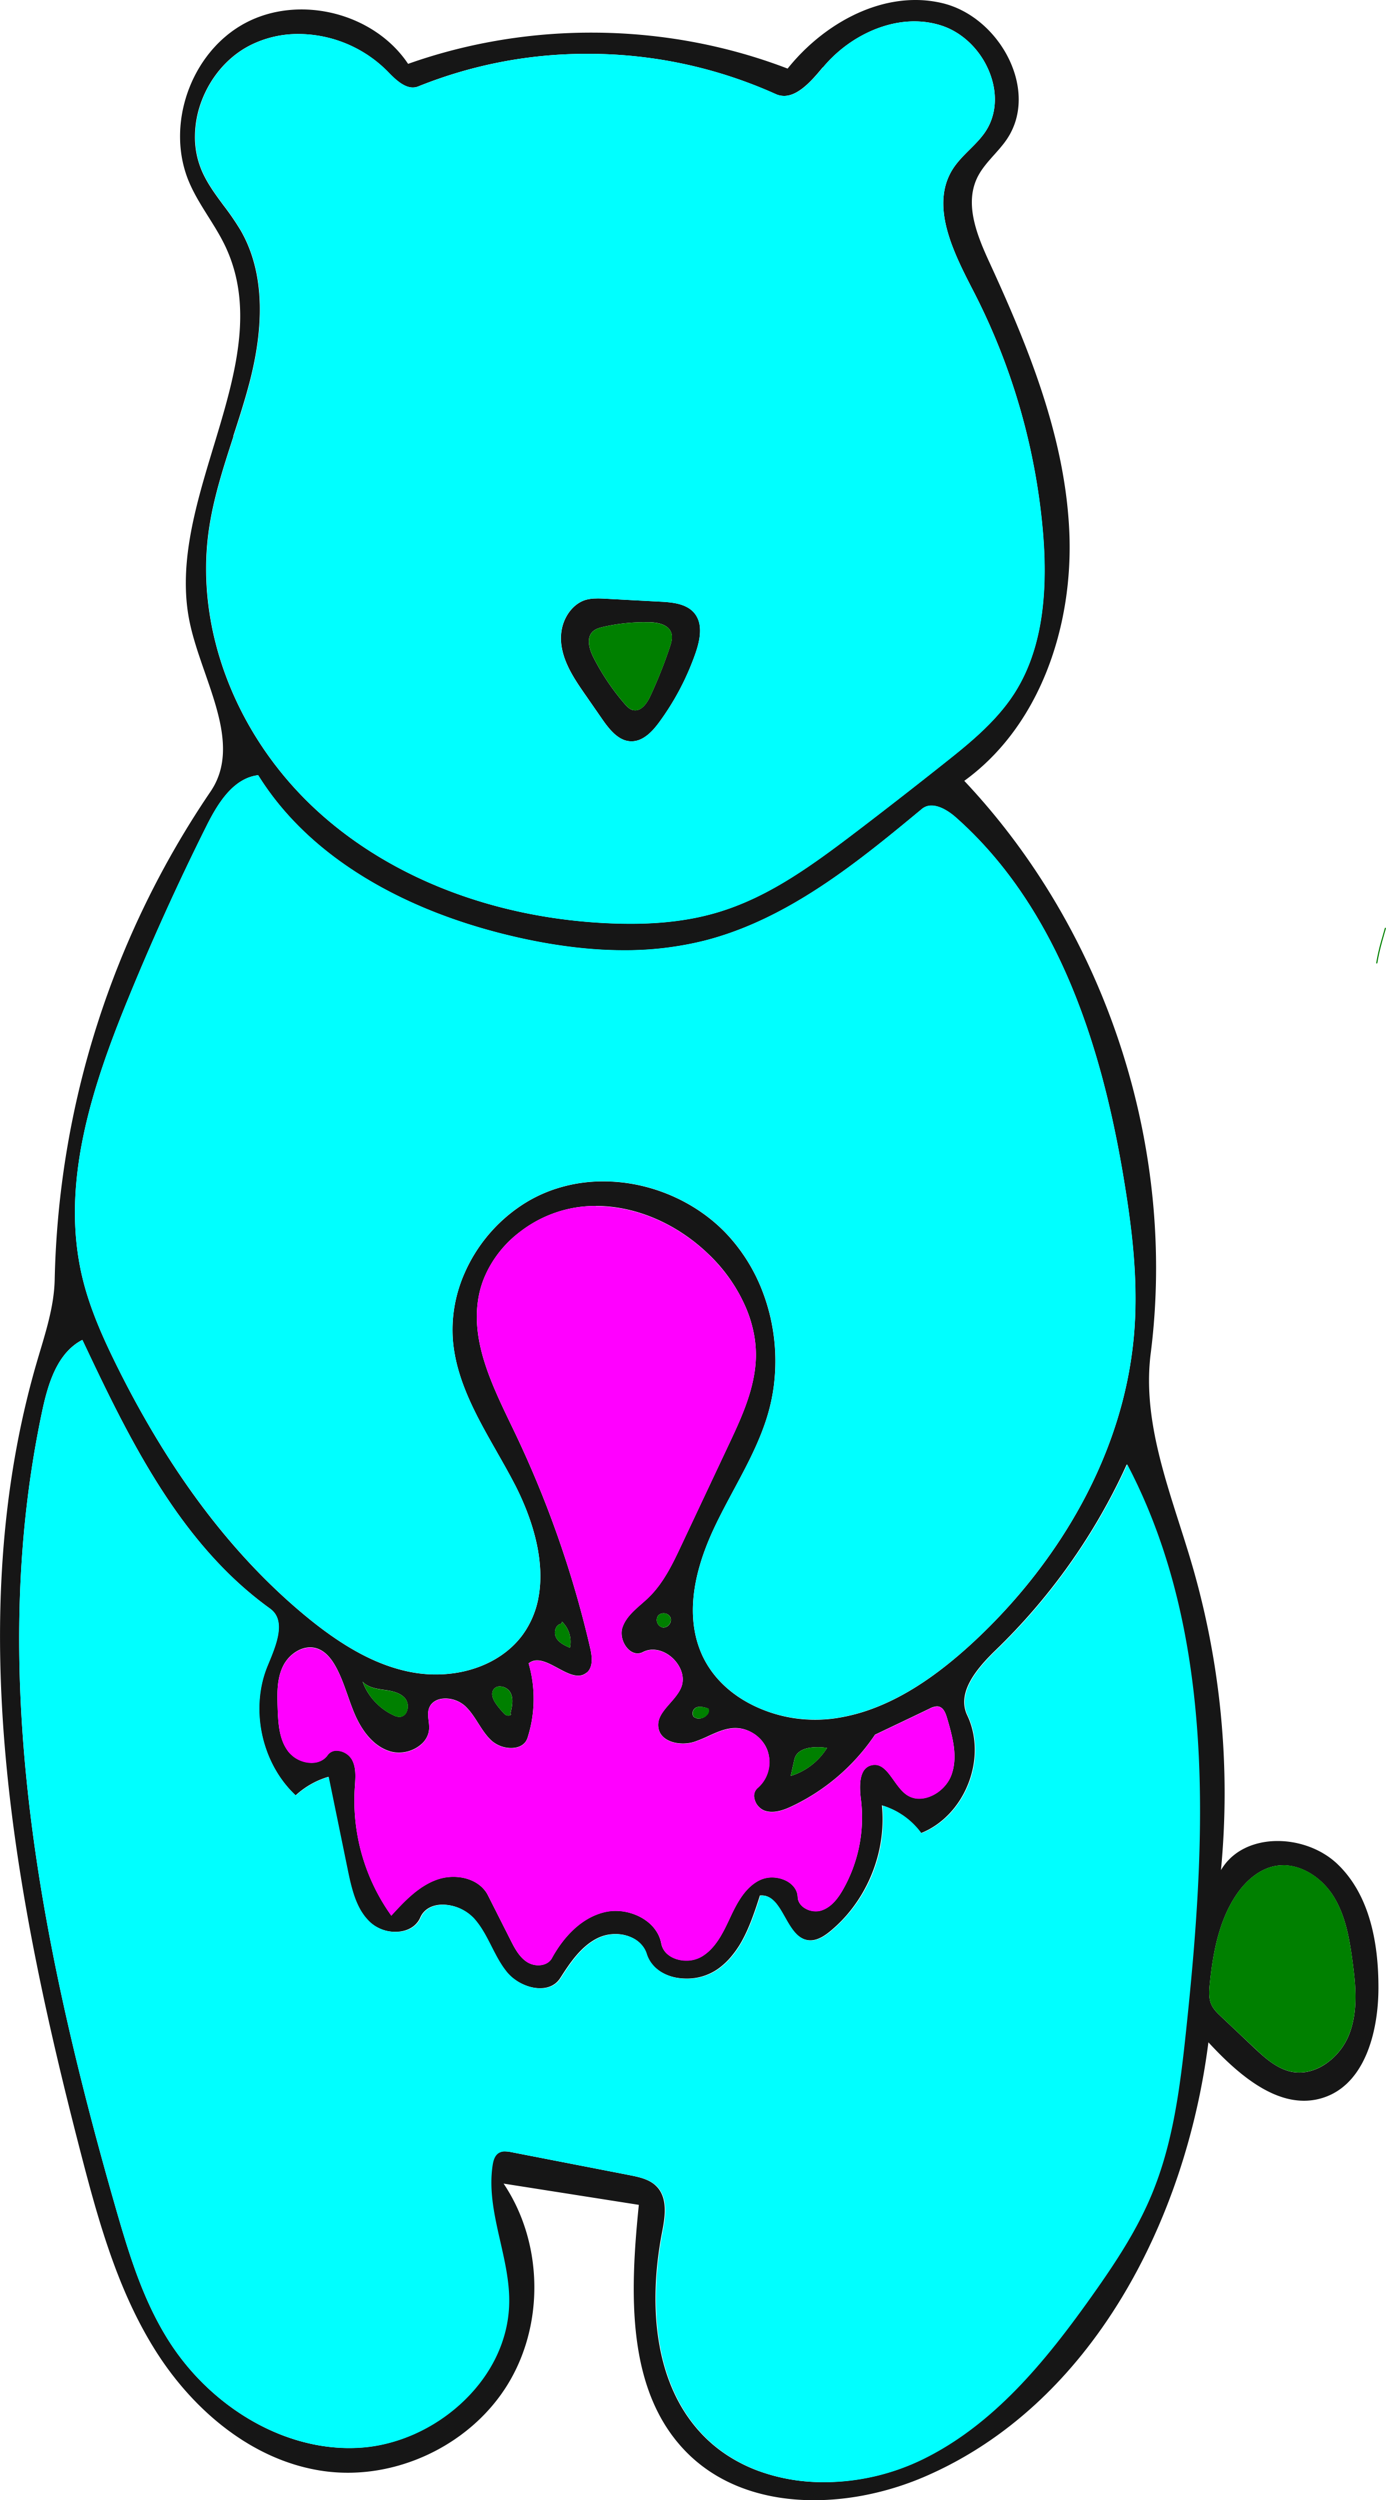 <svg id="Draw_Layer" data-name="Draw Layer" xmlns="http://www.w3.org/2000/svg" viewBox="0 0 928.35 1674.52"><defs><style>.cls-1{fill:#161616;}.cls-2{fill:cyan;}.cls-3{fill:magenta;}.cls-4{fill:green;}</style></defs><title>Bear</title><path class="cls-1" d="M1469.44,212.65c-80.8-31-172.65-32.11-254.2-3.17-22.92-34.3-73.21-46.75-109.48-27.11s-53.33,68.56-37.13,106.5c6.49,15.21,17.35,28.19,24.36,43.17,36.53,78.13-42.21,168.32-23.8,252.58,8.35,38.24,35.72,80,13.66,112.33a604.38,604.38,0,0,0-104.32,326.54c-.37,19-6.68,37.32-12,55.58-50,171.74-15.46,356,29.35,529.15,11.93,46.13,24.91,92.86,50.37,133.14s65.52,73.86,112.72,80.39,97.27-16.89,122.52-57.33,24.31-95.68-2.29-135.25l90.58,14.24c-5.88,58.19-8.9,124.94,32.51,166.25,40,39.86,106.74,38.19,158.61,15.94,111.55-47.85,175.1-170.65,190.39-291.06,20.44,22.11,48.06,46.32,76.74,37.16,28-8.93,37.07-44,37.15-73.37.08-30-5.72-62.34-27.38-83.09s-63-21.91-78.1,4a546.83,546.83,0,0,0-19.6-205.33c-13.57-46.25-33.54-92.93-27.46-140.74,17.52-137.79-29.58-282.44-124.88-383.49,51-36.92,73.19-104.16,70.35-167.09s-27.1-122.75-53.42-180c-8.23-17.89-16.76-38.64-8.43-56.48,4.61-9.85,13.63-16.84,19.79-25.79,22.45-32.65-4.4-82.28-42.93-91.49a77.4,77.4,0,0,0-18.09-2.12c-32.66,0-64.72,19.81-85.59,45.94Zm23.66-.77c15.81-19,39.29-30.86,61.27-30.86a58.62,58.62,0,0,1,18,2.79c14.9,4.77,27.59,17.65,33.13,33.61,4.69,13.49,3.36,27.19-3.64,37.57-2.93,4.38-6.82,8.25-10.63,12.05s-8,8-11.1,12.79c-15.71,24.75.69,56.52,13.86,82.05a433.24,433.24,0,0,1,46.52,162.44c3.74,46.21-2.71,81.35-19.71,107.41-12.41,19-31.24,34-46.37,46-19.59,15.58-39.72,31.24-59.82,46.55-30.56,23.26-58.56,43.33-91.74,53.32-17.32,5.22-36.53,7.75-58.75,7.75-5.05,0-10.6-.14-16.48-.42-75.41-3.77-143.82-30.26-192.63-74.58-54.71-49.69-82.78-122-73.24-188.73,3.07-21.38,9.84-42.2,16.39-62.38l0-.11,0-.1,0-.16,0-.16c3.87-11.94,7.87-24.29,11.1-36.81,10.6-41.28,8.55-75.17-6.09-100.7a174.5,174.5,0,0,0-11.2-16.42l-.15-.2c-5.48-7.39-11.15-15-14.85-23.67a57.42,57.42,0,0,1-4.5-23.56,67.86,67.86,0,0,1,4.63-23.5c6-15.59,17.45-29.38,32.73-37a71,71,0,0,1,32.08-7.35,84.37,84.37,0,0,1,59.28,24.81c4.51,4.63,10.69,11,17.12,11a9.9,9.9,0,0,0,3.67-.71,301.1,301.1,0,0,1,113.57-21.82,305.8,305.8,0,0,1,125.83,26.93,13.65,13.65,0,0,0,5.67,1.24c10,0,19.55-11.48,25.87-19.09ZM1219.37,1287c-22.76-3.85-45.57-15.65-71.79-37.15q-13.23-10.85-25.86-23.26c-32.83-32.23-60.15-70-83-110.19q-9.95-17.43-19.2-36.21c-8.31-16.85-17.49-37-22.52-58.17-14.67-61.88,6-126,30.57-186,16-39.19,33.71-78.24,52.59-116,7.83-15.69,18.06-32,34.6-34.11v0c16.78,27,41,50.22,72,69,27.22,16.49,59,29.26,94.59,38,27.93,6.85,54.28,10.32,78.31,10.32a219.78,219.78,0,0,0,53.64-6.35c33.61-8.49,64-25.75,91.84-45.63,9.07-6.47,17.95-13.27,26.71-20.23,9.45-7.51,18.61-15.1,27.52-22.48a9.8,9.8,0,0,1,6.4-2.25c6.64,0,13.57,5.48,16.24,7.84a254,254,0,0,1,18.88,18.57c18.17,19.76,33.11,42.1,45.46,66.08q6.73,13,12.65,27.15c15.93,38,27.77,81.88,36.2,134.26,4.55,28.28,8.89,61.77,6.6,95.64-2.66,39.09-14.12,78-34.08,115.54q-6.57,12.36-14.33,24.41a365.32,365.32,0,0,1-37,48q-11.19,12.3-23.46,23.61-8.61,7.92-17,14.58c-14.6,11.6-30.45,21.69-47.5,28.33a121.91,121.91,0,0,1-27.86,7.36,95.08,95.08,0,0,1-12.56.84A94,94,0,0,1,1444,1307.7c-11.86-6.27-22-15.21-28.73-26.6a59.8,59.8,0,0,1-3.77-7.45c-9.51-22.48-6.72-50.29,8.3-82.66,4.18-9,9-17.91,13.58-26.51,8.69-16.17,17.67-32.88,22.88-50.76a126.73,126.73,0,0,0,4.09-20l0-.24h0a130.56,130.56,0,0,0-8.14-62.91,117.49,117.49,0,0,0-23.47-37.26c-20.85-22.15-51.75-35.37-82.67-35.37a101.73,101.73,0,0,0-35.78,6.32,95.22,95.22,0,0,0-15.93,7.72,105.14,105.14,0,0,0-41.11,47,93.63,93.63,0,0,0-7.91,46.5c2.53,26.55,16.13,50.46,29.29,73.57l.07.13c4.1,7.22,8.34,14.68,12.17,22.09,1.22,2.35,2.59,5.14,4,8.3,9.7,21.29,15.79,45.61,11.64,67.3a.17.17,0,0,1,0,.07s0,0,0,.06a61,61,0,0,1-10.09,24c-12.08,17-34,27.19-58.66,27.19a86.9,86.9,0,0,1-14.37-1.19Zm115.53,0c4.5-3.9,3.57-11,2.26-16.68a700.13,700.13,0,0,0-50.38-144l-1.32-2.76-1.24-2.56c-13.68-28.46-27.84-57.89-21.3-88a64.33,64.33,0,0,1,3.09-10,74.56,74.56,0,0,1,24.45-31.46A82.7,82.7,0,0,1,1330.63,975a88.39,88.39,0,0,1,10.44-.62h0c26.79,0,54.4,11.9,75.76,32.65A108.64,108.64,0,0,1,1442,1043.7a86.26,86.26,0,0,1,4.2,13.21,75.88,75.88,0,0,1,2,17.93c-.27,21.3-9.83,41.6-18.26,59.52l-10.86,23.06-20.84,44.26c-5.48,11.67-11.7,24.89-21.6,34.59-1.65,1.62-3.49,3.22-5.11,4.65-5.19,4.55-10.56,9.26-12.73,15.78-1.3,3.9-.36,8.89,2.39,12.72,2.14,3,5,4.65,7.76,4.65a7.45,7.45,0,0,0,3.43-.86,14.38,14.38,0,0,1,6.77-1.65c6.42,0,13.12,4,17,10.15,3.33,5.21,4,11,1.69,15.86-1.64,3.55-4.44,6.74-7.14,9.83-4.58,5.24-8.91,10.18-7.79,16.59,1.35,7.69,9.68,10.43,16.4,10.43a25.53,25.53,0,0,0,7.43-1.09,87.65,87.65,0,0,0,9.75-4c5.61-2.55,11.41-5.18,17.62-5.29h.37a22.12,22.12,0,0,1,9,2,24.18,24.18,0,0,1,7.73,5.47,22,22,0,0,1,4.63,7.29,23.44,23.44,0,0,1-6.54,25.43,6.94,6.94,0,0,0-2.14,6.81,11.24,11.24,0,0,0,6.77,8.3,14.75,14.75,0,0,0,5,.84c4.79,0,9.66-2,13.36-3.76a138.44,138.44,0,0,0,19.56-11.3,138.69,138.69,0,0,0,36.13-36.63l24.06-11.47,12.51-6a11.84,11.84,0,0,1,4.92-1.5,4.66,4.66,0,0,1,1.25.16c3.08.76,4.48,4.19,5.45,7.44,4.12,13.88,7.21,26.32,3.07,38.08-3.17,9-12.67,16.09-21.63,16.09a14.71,14.71,0,0,1-9.08-3c-3.06-2.32-5.56-5.84-8-9.24-3.82-5.35-7.43-10.4-12.73-10.4a9.58,9.58,0,0,0-2.22.28c-6.5,1.63-8.81,9.08-7.06,22.77a97.79,97.79,0,0,1-11.88,60.3c-2.85,5-7.47,12-14.68,14.2a12.41,12.41,0,0,1-3.68.54c-5.62,0-11.84-3.64-12.09-9.53-.36-8.24-9-13.16-17.18-13.16a18.85,18.85,0,0,0-8.14,1.77c-9.79,4.73-15.26,15.08-20,25.27-4.51,9.65-9.62,20.58-19.2,26.09a20.29,20.29,0,0,1-10.15,2.59,21.68,21.68,0,0,1-5.07-.61,17.72,17.72,0,0,1-7-3.27,12.3,12.3,0,0,1-4.62-7.45,22.87,22.87,0,0,0-2.71-7.28,25.31,25.31,0,0,0-4.36-5.54c-6.21-6-15.32-9.14-23.5-9.14a32,32,0,0,0-7.25.81c-18.62,4.35-30.22,21.19-35.48,30.84-1.62,3-5,4.77-9.11,4.77a14,14,0,0,1-7.38-2.07c-5.44-3.41-8.62-9.68-11.16-14.72l-15.21-30.11c-3.84-7.6-12.7-12.32-23.12-12.32a33.21,33.21,0,0,0-11.18,1.92c-12.53,4.53-22,14.87-30.38,24l0,0,0,0h0a132.46,132.46,0,0,1-24.48-85.33l.12-1.67c.41-6.08.84-12.37-2.09-17.6a12.25,12.25,0,0,0-10.14-5.86,7.1,7.1,0,0,0-6,2.93c-2.33,3.35-6.19,5.2-10.85,5.2a20.21,20.21,0,0,1-15.47-7.45c-6-7.78-6.84-17.89-7.23-29.37-.3-8.88-.64-18.94,3.47-27.57,3.6-7.58,11.14-12.87,18.35-12.87a14.49,14.49,0,0,1,4.36.67c4.86,1.53,9,5.5,12.69,12.14,3.39,6.1,5.73,12.77,8,19.21l.08.22c1.51,4.31,3.08,8.77,4.94,13,4,9.12,11.37,20.76,23.49,24.41a20.32,20.32,0,0,0,5.82.83,22.81,22.81,0,0,0,15.85-6.37,16.59,16.59,0,0,0,2.14-2.67h0a230186465887.22,230186465887.22,0,0,1,.14-.22h0a14.28,14.28,0,0,0,2.14-6.94,30.69,30.69,0,0,0-.34-5.14c-.32-2.64-.65-5.37.14-7.94,1.34-4.35,5.5-6.95,11.12-6.95a20,20,0,0,1,13.14,5c3.58,3.33,6.26,7.53,8.84,11.59s5.21,8.17,8.73,11.47a20,20,0,0,0,13.27,5.1c5.58,0,9.59-2.47,11-6.79a85.29,85.29,0,0,0,.74-49.9,8.81,8.81,0,0,1,5.7-2c4.31,0,9.16,2.63,13.86,5.16s9.42,5.08,13.62,5.08a8.47,8.47,0,0,0,5.77-2.15ZM1161,1805.31c-25.18-3.19-49.15-14.22-69.42-30.25a163.34,163.34,0,0,1-37.82-42.47c-16.21-26.29-25.27-55.4-34.61-88q-10.25-35.68-18.69-68.45-8.33-32.3-15.59-64.89c0-.15-.07-.31-.1-.45h0c-10.44-47.21-17.93-90.52-22.87-131.82-11.78-98.7-9-186.33,8.39-267.88,4-18.43,10.2-38.42,26.73-47h0l0,0q4.53,9.57,9.19,19.36c22.76,47.32,47.81,94.68,83.46,131.76a242.11,242.11,0,0,0,33,28.79c10.94,7.86,4.25,24-1.13,37l-.57,1.38c-11.93,28.93-4,65.43,18.92,86.77a55.36,55.36,0,0,1,20.49-12h0l0,0,1.48-.45h0l0,.26,3.39,16.52q4.66,22.79,9.35,45.57c1.92,9.4,4,18,7.75,25.24a.08.08,0,0,0,0,0s0,.11.08.16l.06.12.06.1.09.16a.93.93,0,0,0,.05.1l.1.17,0,.08.1.18.06.1a1,1,0,0,0,.08.14l.09.16,0,.07a35.57,35.57,0,0,0,6.82,8.53,25.48,25.48,0,0,0,16.73,6.17c7.86,0,14.09-3.57,16.68-9.53,2.39-5.51,7.85-8.68,15-8.68a29.14,29.14,0,0,1,20.65,9c5,5.51,8.47,12.29,11.81,18.87,3,5.88,6.08,12,10.3,17.12,5.36,6.56,14.4,11,22.49,11,4.17,0,9.9-1.18,13.51-6.8,6.22-9.66,13.95-21.7,25.84-27.15a26.48,26.48,0,0,1,11-2.33,24.78,24.78,0,0,1,12.53,3.12,17.32,17.32,0,0,1,7.49,7.86,14.43,14.43,0,0,1,.77,2c3.11,10.23,13.67,16.83,26.91,16.83a36.18,36.18,0,0,0,21.21-6.55,48.52,48.52,0,0,0,6.86-6,64.43,64.43,0,0,0,9.62-13.61c4.67-8.68,8.12-18.73,11.54-29.5.37,0,.72-.05,1.07-.05,7.29,0,11.27,7,15.47,14.45,4,7.11,8.17,14.46,15.53,15.52a10.91,10.91,0,0,0,1.7.13c5.33,0,10.28-3.6,13.54-6.31a93.22,93.22,0,0,0,10.38-10.07c17.6-20,26.74-47.46,24-74h0v0a49.93,49.93,0,0,1,26.18,18.58c14-5.56,25.58-17.62,31.66-33.08s5.83-32.16-.66-45.79c-7.35-15.38,6.51-31.62,19.4-44.06a406.7,406.7,0,0,0,82.4-113.31q2.61-5.33,5.05-10.75v0c60.83,116,52.34,255.43,39.61,377-4.32,41.22-9.07,78.15-23.54,112.64-9.64,23-23.06,43.78-40.25,67.93-30.34,42.66-65,85.34-112.58,108.67a151.42,151.42,0,0,1-66.25,15.41,125.82,125.82,0,0,1-43.5-7.42l-.16-.05h0a103.83,103.83,0,0,1-20.79-10.39,94.66,94.66,0,0,1-16.35-13.45c-15.5-16-25.47-37.18-29.66-63-3.53-21.74-2.81-46.8,2.1-72.47,1.83-9.54,4.33-22.61-3.16-30.8-4.54-5-11.26-6.6-18.93-8.09l-38.83-7.56-39.7-7.72a25.17,25.17,0,0,0-4.69-.58,7.88,7.88,0,0,0-4.44,1.15c-2.69,1.76-3.53,5.31-4,8.2-2.58,17,1.34,34.19,5.13,50.82,2.94,12.92,6,26.27,6,39.58.07,24.64-10.88,48.7-30.84,67.76-19.2,18.31-44.63,29.63-69.79,31-2.15.12-4.32.18-6.44.18a117.23,117.23,0,0,1-14.94-1Zm224.85-548.58a5.15,5.15,0,0,1-3.24-7.81,4.62,4.62,0,0,1,3.73-1.7,5,5,0,0,1,4.65,2.8,4.72,4.72,0,0,1-.59,4.39,5,5,0,0,1-4,2.35l-.52,0Zm-71.45,6.81a7.45,7.45,0,0,1-.07-6.67,4.54,4.54,0,0,1,3.48-2.65l.56-1.38h0a18.73,18.73,0,0,1,5.5,16.22c-.07.42-.15.84-.25,1.26h0c-3.84-1.7-7.43-3.5-9.24-6.79Zm-108.65,52.09a39.11,39.11,0,0,1-11.21-7.66,39.79,39.79,0,0,1-5-5.81,38.58,38.58,0,0,1-4.78-9.21h0c3.61,4,9.64,4.86,14.48,5.54,5.18.73,11,1.86,14.24,6a8.84,8.84,0,0,1,.7,8.87,5.31,5.31,0,0,1-4.77,3.25,9.69,9.69,0,0,1-3.74-1Zm74.31-.71a57.76,57.76,0,0,1-5.69-6.69c-1.94-2.69-3.88-6.54-2.12-9.64a4.88,4.88,0,0,1,4.49-2.4,8.28,8.28,0,0,1,7.06,4.14c2.12,4.1,1.2,8.93,0,13.92.28.29.38.56.28.8-.16.39-.85.66-1.72.66a3.3,3.3,0,0,1-2.27-.79Zm128,2.44,0-.11h0a2.47,2.47,0,0,1-2.18-2.15,4.4,4.4,0,0,1,1.85-4.57,6.12,6.12,0,0,1,3-.73,17.12,17.12,0,0,1,5.58,1.25,3.91,3.91,0,0,1-.52,3.74,7.36,7.36,0,0,1-5.86,2.92,5.49,5.49,0,0,1-2-.34Zm65.89,27.78c1.6-7.2,10.35-8.28,15.42-8.28a40.3,40.3,0,0,1,5.94.45l.53.07h0a43.72,43.72,0,0,1-18.74,16.62,41.46,41.46,0,0,1-5.62,2.15h0l2.47-11Zm333,209.13c-10.14-2.07-18.37-9.82-25-16l-11-10.41-11-10.38c-2.55-2.4-5.18-4.89-6.66-8.14-1.91-4.2-1.61-9-1.1-13.94,2-19.18,5.63-41.18,17.28-58.89,7.32-11.14,16.82-18.27,26.74-20.08a29.28,29.28,0,0,1,5.22-.46c12.37,0,25.45,8,33.33,20.29,8.29,13,11,28.7,13,43.71,2.24,16.41,3.91,33.73-2.2,49.34a43,43,0,0,1-14.75,19,34.64,34.64,0,0,1-11.28,5.49,28.1,28.1,0,0,1-7.3,1,26.89,26.89,0,0,1-5.26-.53Z" transform="translate(-941.89 -166.71)"/><path class="cls-1" d="M1340.93,567.56a25.77,25.77,0,0,0-6.44.85l-.21.06c-7,2-13.59,9-15.85,18.59v0a32.28,32.28,0,0,0-.52,11.53c1.64,12.68,9.35,23.8,16.16,33.62L1345,648l.36.52c5.24,7.53,11.19,14.52,19.24,14.69h.29c8.21,0,14.55-7.35,18.61-12.89a175.76,175.76,0,0,0,24.37-46.47c4.12-12,3.9-20.57-.71-26.3-5.14-6.45-14.51-7.45-22.88-7.89l-18.74-1-18.36-1H1347c-1.59-.09-3.29-.17-4.94-.17Zm25,74.77c-2.33-.55-4.1-2.4-5.71-4.26a155,155,0,0,1-20.78-30.9c-2.28-4.47-5.4-12.68-.61-17.4,1.93-1.89,4.65-2.63,7.26-3.23a123.73,123.73,0,0,1,27.6-3.12h0c1,0,2.08,0,3.13,0,5.55.14,12.6,1.46,14.61,6.9,1.17,3.16.18,6.64-.93,9.95A316.5,316.5,0,0,1,1377.45,633c-1.64,3.54-5.13,9.46-10.07,9.46a6.37,6.37,0,0,1-1.44-.17Z" transform="translate(-941.89 -166.71)"/><path class="cls-2" d="M1114.72,685.86h0c-16.54,2.1-26.77,18.42-34.6,34.1-18.88,37.81-36.57,76.85-52.59,116-24.55,60-45.24,124.14-30.57,186,5,21.22,14.21,41.32,22.52,58.18,35.46,72,78.56,129,128.12,169.66,26.21,21.49,49,33.29,71.77,37.14a87.21,87.21,0,0,0,14.38,1.2c24.66,0,46.58-10.17,58.66-27.2,24-33.86,4.13-81-5.54-99.77-3.82-7.41-8.07-14.87-12.17-22.08l-.07-.13c-13.16-23.12-26.76-47-29.29-73.58-4-42.34,23.89-85.84,65-101.19a102,102,0,0,1,35.78-6.32c30.92,0,61.82,13.23,82.67,35.38,29,30.84,39.81,78.11,27.49,120.43-5.21,17.87-14.19,34.59-22.88,50.75-4.62,8.61-9.41,17.5-13.58,26.51-15,32.37-17.81,60.18-8.31,82.66,11.32,26.78,42.09,44.77,76.58,44.77a93.41,93.41,0,0,0,12.56-.84c29.83-4.07,60.05-20.51,92.37-50.27,30.45-28,56.31-61.24,74.77-96,20-37.58,31.42-76.46,34.08-115.54,2.29-33.88-2-67.36-6.6-95.65-8.43-52.38-20.27-96.29-36.2-134.26-19.36-46.14-45.26-83.76-77-111.79-2.67-2.36-9.6-7.85-16.24-7.85a9.8,9.8,0,0,0-6.4,2.25c-41.9,34.71-89.36,74-146.07,88.34a219.72,219.72,0,0,1-53.64,6.35c-24,0-50.38-3.47-78.31-10.32-35.54-8.7-67.36-21.47-94.59-38-31-18.79-55.27-42-72-69Z" transform="translate(-941.89 -166.71)"/><path class="cls-2" d="M997,1064.15h0c-16.53,8.57-22.78,28.56-26.73,47-17.43,81.56-20.17,169.18-8.38,267.89,9.24,77.35,27.42,161.75,57.24,265.61,9.34,32.58,18.39,61.68,34.61,88,27.59,44.76,75.55,73.68,122.18,73.68,2.12,0,4.29-.06,6.44-.18,25.16-1.4,50.59-12.71,69.79-31,20-19,30.91-43.12,30.83-67.76,0-13.31-3.08-26.66-6-39.57-3.79-16.63-7.71-33.81-5.13-50.82.44-2.9,1.29-6.45,4-8.2a7.86,7.86,0,0,1,4.44-1.16,25.17,25.17,0,0,1,4.69.58l39.7,7.73,38.83,7.55c7.67,1.5,14.39,3.13,18.93,8.09,7.49,8.19,5,21.26,3.16,30.8-4.91,25.68-5.63,50.74-2.1,72.48,4.18,25.8,14.16,47,29.66,63,19.56,20.19,48.25,31.31,80.8,31.31a151.42,151.42,0,0,0,66.25-15.41c47.6-23.33,82.24-66,112.58-108.66,17.19-24.15,30.61-45,40.25-67.94,14.46-34.48,19.22-71.41,23.54-112.64,12.73-121.61,21.22-261.07-39.61-377a406.67,406.67,0,0,1-87.45,124.07c-12.9,12.43-26.76,28.67-19.41,44.06,6.5,13.63,6.74,30.31.66,45.78s-17.62,27.52-31.66,33.08a50,50,0,0,0-26.18-18.57,97.66,97.66,0,0,1-34.39,84.1c-3.26,2.71-8.21,6.31-13.54,6.31a12.25,12.25,0,0,1-1.7-.12c-7.36-1.07-11.51-8.42-15.53-15.52-4.2-7.44-8.18-14.45-15.47-14.45-.35,0-.7,0-1.07,0-6.51,20.48-13.1,38.31-28,49.16a36.19,36.19,0,0,1-21.21,6.56c-13.24,0-23.8-6.61-26.91-16.84-2-6.46-9.15-13-20.79-13a26.63,26.63,0,0,0-11,2.33c-11.89,5.46-19.63,17.49-25.84,27.16-3.61,5.62-9.34,6.8-13.51,6.8-8.09,0-17.13-4.41-22.49-11-4.22-5.16-7.31-11.24-10.3-17.12-3.34-6.58-6.79-13.37-11.81-18.88a29.13,29.13,0,0,0-20.65-9c-7.14,0-12.6,3.16-15,8.67-2.59,6-8.82,9.53-16.68,9.53a25.48,25.48,0,0,1-16.73-6.17c-9.33-8.45-12.51-21-15.45-35.34q-4.66-22.79-9.34-45.58l-3.38-16.51,0-.27a55.26,55.26,0,0,0-22.07,12.49c-22.89-21.35-30.85-57.84-18.92-86.78l.57-1.37c5.37-13,12.07-29.16,1.13-37-61.56-44.29-95.62-116.34-125.68-179.91l0,0Z" transform="translate(-941.89 -166.71)"/><path class="cls-3" d="M1341.08,974.42h0a88.39,88.39,0,0,0-10.44.61c-32.79,3.89-61.26,28.26-67.71,57.93-6.54,30.09,7.61,59.52,21.3,88l1.23,2.56,1.33,2.76a699.51,699.51,0,0,1,50.37,144c1.32,5.72,2.25,12.78-2.25,16.69a8.47,8.47,0,0,1-5.78,2.14c-4.19,0-9-2.58-13.61-5.08s-9.55-5.15-13.87-5.15a8.77,8.77,0,0,0-5.69,2,85.37,85.37,0,0,1-.74,49.9c-1.4,4.32-5.41,6.79-11,6.79a20.06,20.06,0,0,1-13.28-5.09c-3.51-3.31-6.16-7.46-8.72-11.48s-5.26-8.26-8.84-11.59a20,20,0,0,0-13.14-5c-5.63,0-9.78,2.6-11.12,7-.79,2.56-.46,5.29-.14,7.93a30.76,30.76,0,0,1,.34,5.14c-.44,10-10.87,16.22-20.28,16.22a20.44,20.44,0,0,1-5.83-.83c-12.12-3.65-19.46-15.28-23.48-24.41-1.87-4.23-3.43-8.69-4.94-13l-.08-.22c-2.26-6.45-4.59-13.12-8-19.22-3.68-6.63-7.84-10.6-12.7-12.14a14.38,14.38,0,0,0-4.35-.67c-7.21,0-14.76,5.29-18.35,12.87-4.11,8.63-3.77,18.69-3.47,27.57.39,11.48,1.21,21.59,7.23,29.37a20.19,20.19,0,0,0,15.47,7.45c4.66,0,8.51-1.85,10.85-5.2a7.1,7.1,0,0,1,6-2.93,12.23,12.23,0,0,1,10.13,5.86c2.94,5.24,2.51,11.52,2.1,17.6l-.12,1.67a132.46,132.46,0,0,0,24.48,85.33l.09-.09c8.37-9.12,17.85-19.46,30.38-24a33.17,33.17,0,0,1,11.18-1.92c10.42,0,19.28,4.72,23.12,12.32q7.59,15.06,15.2,30.11c2.55,5,5.72,11.31,11.16,14.72a14.1,14.1,0,0,0,7.38,2.07c4.09,0,7.5-1.78,9.12-4.76,5.26-9.66,16.86-26.5,35.48-30.85a32,32,0,0,1,7.25-.81c12.8,0,27.86,7.7,30.57,22,1.48,7.78,9.66,11.33,16.64,11.33a20.41,20.41,0,0,0,10.15-2.58c9.57-5.51,14.69-16.45,19.2-26.1,4.77-10.19,10.24-20.54,20-25.27a18.82,18.82,0,0,1,8.14-1.77c8.17,0,16.82,4.92,17.18,13.16.25,5.89,6.47,9.53,12.08,9.53a12.41,12.41,0,0,0,3.68-.54c7.21-2.24,11.84-9.18,14.68-14.2a97.79,97.79,0,0,0,11.88-60.3c-1.74-13.69.57-21.14,7.07-22.77a9.51,9.51,0,0,1,2.22-.28c5.3,0,8.91,5.06,12.73,10.41,2.42,3.4,4.93,6.91,8,9.23a14.69,14.69,0,0,0,9.08,3c9,0,18.46-7.07,21.62-16.09,4.14-11.75,1.06-24.2-3.07-38.08-1-3.25-2.36-6.68-5.44-7.45a5.16,5.16,0,0,0-1.25-.15,11.8,11.8,0,0,0-4.92,1.5l-12.51,6-24.07,11.47a138.6,138.6,0,0,1-55.68,47.93c-3.7,1.75-8.57,3.77-13.36,3.77a14.71,14.71,0,0,1-5-.85,11.22,11.22,0,0,1-6.77-8.3,7,7,0,0,1,2.14-6.81,22.8,22.8,0,0,0-14.83-40.16h-.37c-6.21.11-12,2.74-17.62,5.29a85.71,85.71,0,0,1-9.75,3.95,25.2,25.2,0,0,1-7.43,1.1c-6.72,0-15.05-2.73-16.4-10.43-1.13-6.4,3.2-11.35,7.78-16.59,2.71-3.09,5.5-6.28,7.15-9.83,2.25-4.86,1.64-10.65-1.69-15.86-3.94-6.17-10.63-10.15-17-10.15a14.5,14.5,0,0,0-6.77,1.65,7.45,7.45,0,0,1-3.43.86c-2.8,0-5.62-1.69-7.76-4.66-2.75-3.82-3.69-8.81-2.39-12.71,2.17-6.52,7.54-11.23,12.73-15.78,1.62-1.43,3.46-3,5.11-4.65,9.89-9.7,16.11-22.92,21.6-34.58l20.84-44.27,10.85-23.06c8.44-17.92,18-38.22,18.26-59.52.28-23.44-11.15-48.15-31.38-67.79-21.35-20.75-49-32.64-75.76-32.64Z" transform="translate(-941.89 -166.71)"/><path class="cls-4" d="M1801.41,1415.93a29.2,29.2,0,0,0-5.22.46c-9.93,1.81-19.43,8.94-26.75,20.08-11.65,17.71-15.27,39.71-17.27,58.89-.51,5-.82,9.74,1.09,13.94,1.48,3.25,4.12,5.74,6.67,8.14l11,10.38,11.06,10.41c6.61,6.23,14.84,14,25,16a26.89,26.89,0,0,0,5.26.53c13.51,0,27.53-10.74,33.32-25.54,6.12-15.61,4.44-32.93,2.2-49.34-2-15-4.73-30.75-13-43.71-7.88-12.33-21-20.29-33.33-20.29Z" transform="translate(-941.89 -166.71)"/><path class="cls-4" d="M1373.71,583.43h0a123.63,123.63,0,0,0-27.59,3.11c-2.62.6-5.34,1.34-7.27,3.24-4.79,4.71-1.67,12.92.61,17.39a155,155,0,0,0,20.78,30.9c1.61,1.86,3.38,3.71,5.71,4.26a5.85,5.85,0,0,0,1.44.17c4.94,0,8.43-5.92,10.07-9.45a317.57,317.57,0,0,0,13.07-32.74c1.12-3.3,2.11-6.79.93-9.94-2-5.45-9.06-6.76-14.61-6.91-1,0-2.09,0-3.13,0Z" transform="translate(-941.89 -166.71)"/><path class="cls-4" d="M1386.32,1247.23a4.59,4.59,0,0,0-3.72,1.7,5.13,5.13,0,0,0,3.24,7.8,3,3,0,0,0,.51,0,5,5,0,0,0,4-2.35,4.66,4.66,0,0,0,.59-4.39,5,5,0,0,0-4.65-2.8Z" transform="translate(-941.89 -166.71)"/><path class="cls-4" d="M1489.39,1336.87c-5.07,0-13.82,1.08-15.43,8.28l-2.46,11a43.63,43.63,0,0,0,24.37-18.76,40.06,40.06,0,0,0-6.48-.53Z" transform="translate(-941.89 -166.71)"/><path class="cls-4" d="M1410.83,1309.79a6.12,6.12,0,0,0-3,.74,4.38,4.38,0,0,0-1.84,4.57,2.44,2.44,0,0,0,2.17,2.14l0,.13a5.53,5.53,0,0,0,2,.34,7.38,7.38,0,0,0,5.87-2.92,3.9,3.9,0,0,0,.51-3.74,17.13,17.13,0,0,0-5.58-1.26Z" transform="translate(-941.89 -166.71)"/><path class="cls-4" d="M1318.36,1252.84h0l-.56,1.38a4.56,4.56,0,0,0-3.49,2.66,7.43,7.43,0,0,0,.07,6.66c1.82,3.3,5.41,5.1,9.24,6.8a18.68,18.68,0,0,0-5.25-17.49Z" transform="translate(-941.89 -166.71)"/><path class="cls-4" d="M1276.72,1296.19a4.91,4.91,0,0,0-4.49,2.4c-1.76,3.1.18,7,2.12,9.64a55.3,55.3,0,0,0,5.7,6.69,3.27,3.27,0,0,0,2.26.79c.87,0,1.55-.26,1.72-.65.1-.24,0-.52-.28-.8,1.23-5,2.15-9.82,0-13.93a8.3,8.3,0,0,0-7.06-4.14Z" transform="translate(-941.89 -166.71)"/><path class="cls-4" d="M1184.8,1293h0a39.92,39.92,0,0,0,20.94,22.68,9.52,9.52,0,0,0,3.74,1,5.29,5.29,0,0,0,4.77-3.25,8.82,8.82,0,0,0-.7-8.86c-3.26-4.19-9.06-5.32-14.24-6-4.84-.68-10.87-1.53-14.48-5.55Z" transform="translate(-941.89 -166.71)"/><path class="cls-4" d="M1869.46,788.37q-.68,2.36-1.34,4.71c-.32,1.13-.64,2.27-1,3.4-.13.47-.25.93-.37,1.4-.2.73-.39,1.45-.59,2.17-.27,1-.51,2.07-.76,3.11-.29,1.19-.56,2.39-.8,3.59-.15.72-.29,1.44-.43,2.16-.17.87-.31,1.73-.47,2.59a.42.42,0,0,0,0,.31.41.41,0,0,0,.24.19.4.4,0,0,0,.49-.29c.13-.7.25-1.41.38-2.11.1-.52.19-1,.3-1.55l.36-1.79c.12-.59.27-1.18.4-1.76.25-1.11.52-2.22.79-3.32s.54-2.06.82-3.09c.13-.49.25-1,.39-1.47l.6-2.09q.84-3,1.69-5.95a.4.4,0,0,0-.28-.49l-.11,0a.4.4,0,0,0-.38.3Z" transform="translate(-941.89 -166.71)"/><path class="cls-2" d="M1554.37,181c-22,0-45.46,11.82-61.27,30.86-6.32,7.6-15.86,19.09-25.87,19.09a13.66,13.66,0,0,1-5.67-1.25,305.8,305.8,0,0,0-125.83-26.93,301.1,301.1,0,0,0-113.57,21.82,9.9,9.9,0,0,1-3.67.71c-6.43,0-12.61-6.34-17.12-11a84.37,84.37,0,0,0-59.28-24.81,71.09,71.09,0,0,0-32.08,7.34c-30.27,15.12-45.62,54.4-32.86,84.07,3.7,8.64,9.37,16.28,14.85,23.67l.15.19a176,176,0,0,1,11.2,16.43C1118,346.78,1120,380.66,1109.43,422c-3.22,12.51-7.22,24.86-11.09,36.8l0,.16-.06.16,0,.11,0,.1c-6.56,20.19-13.32,41-16.39,62.37-9.53,66.73,18.53,139.05,73.24,188.74,48.81,44.32,117.22,70.81,192.63,74.58,5.88.28,11.42.42,16.48.42,22.22,0,41.44-2.53,58.75-7.75,33.17-10,61.18-30.06,91.74-53.32,20.11-15.31,40.23-31,59.82-46.55,15.13-12,34-27,46.37-46,17-26.06,23.44-61.2,19.71-107.41A433.24,433.24,0,0,0,1594,361.88c-13.17-25.53-29.57-57.3-13.86-82.05,3.06-4.81,7.15-8.87,11.1-12.79s7.69-7.67,10.63-12.05c7-10.38,8.33-24.08,3.64-37.57-5.54-16-18.23-28.85-33.13-33.62a58.91,58.91,0,0,0-18-2.77ZM1364.9,663.24h-.29c-8-.17-14-7.16-19.24-14.69L1345,648l-11-15.78c-6.81-9.82-14.51-20.94-16.17-33.63-2-15.3,6.76-27.35,16.39-30.15l.21-.06a26.31,26.31,0,0,1,6.44-.85h1.1c1.65,0,3.35.08,4.94.16l.21,0,18.37,1,18.74,1c8.37.43,17.74,1.44,22.88,7.88,4.6,5.74,4.83,14.35.71,26.31a175.76,175.76,0,0,1-24.37,46.47c-4.06,5.54-10.4,12.89-18.61,12.89Z" transform="translate(-941.89 -166.71)"/></svg>